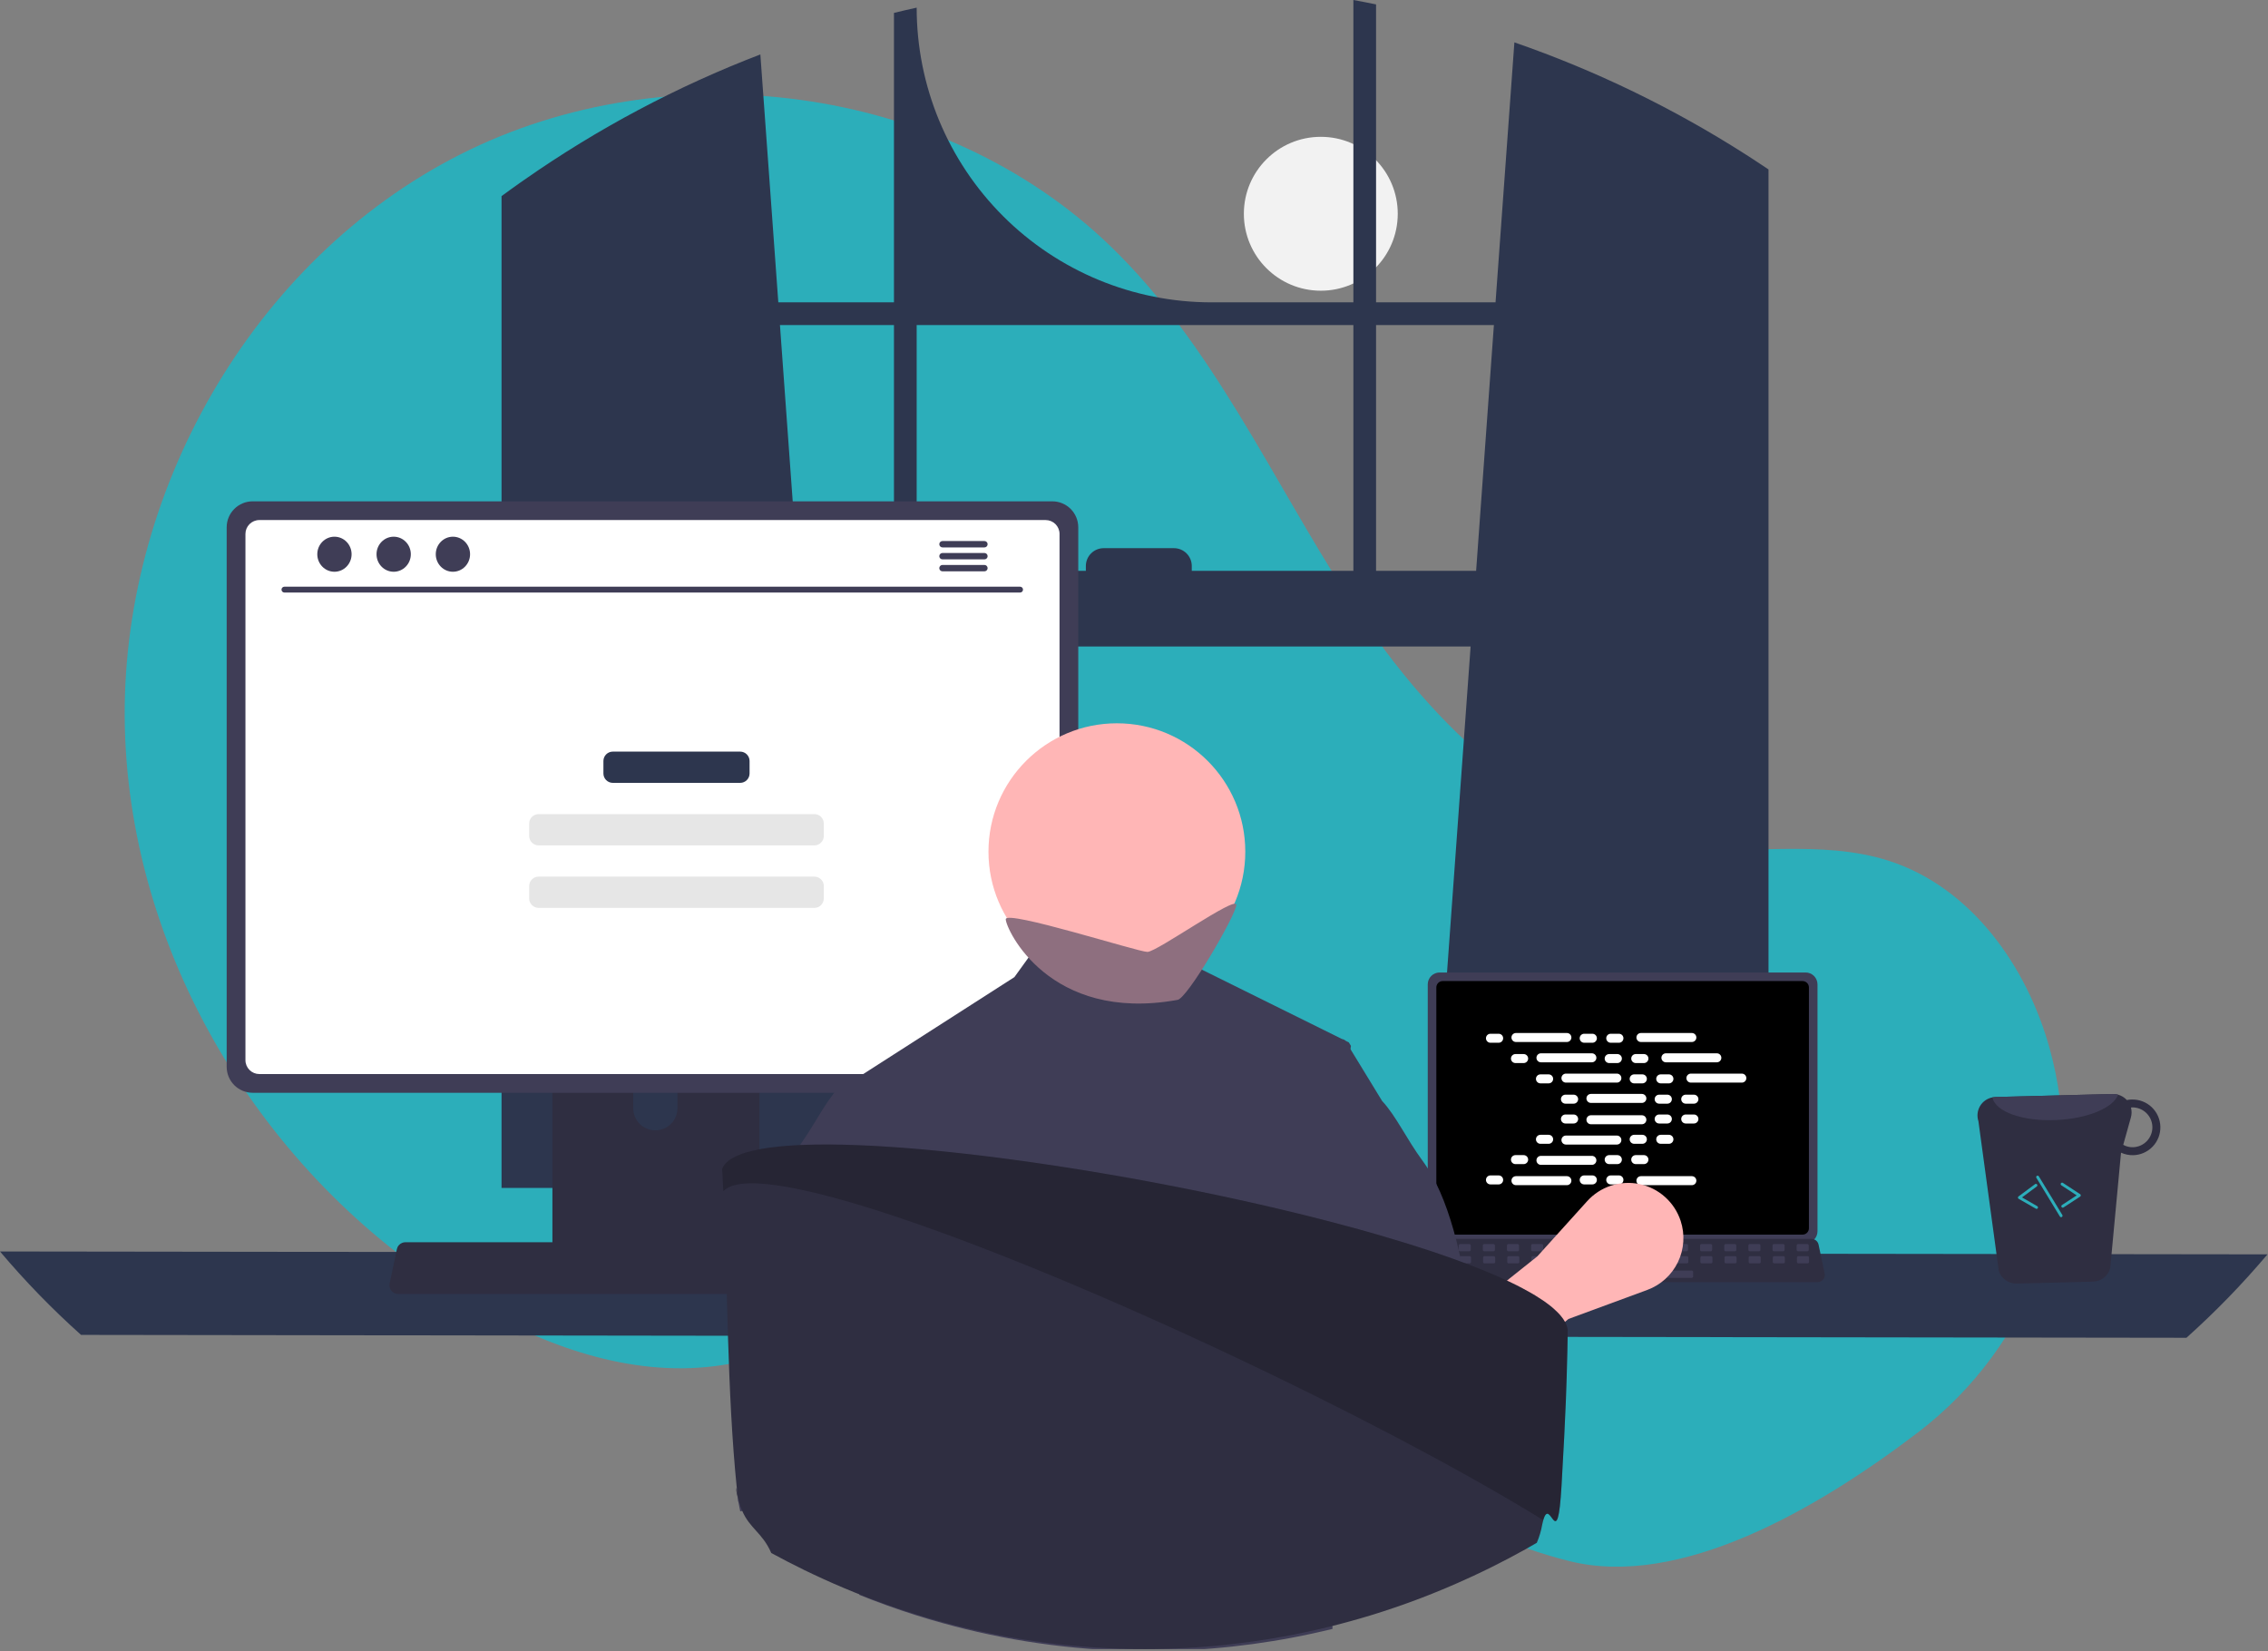 <svg width="787" height="573" viewBox="0 0 787 573" fill="none" xmlns="http://www.w3.org/2000/svg">
<rect x="0" y="0" width="787" height="573" fill="#808080" stroke="none"/>
<g clip-path="url(#clip0_1_125)">
<path d="M458.321 100.882C473.068 100.882 485.022 88.928 485.022 74.182C485.022 59.435 473.068 47.481 458.321 47.481C443.575 47.481 431.621 59.435 431.621 74.182C431.621 88.928 443.575 100.882 458.321 100.882Z" fill="#F2F2F2"/>
<path d="M665.448 497.152C705.135 466.923 724.091 416.126 712.224 367.67C711.929 366.466 711.618 365.264 711.29 364.066C703.423 335.302 683.959 307.965 655.59 298.775C631.771 291.058 605.771 296.992 580.921 293.923C532.139 287.899 494.32 248.429 467.71 207.104C441.099 165.778 420.648 119.52 385.288 85.38C327.003 29.104 231.926 16.988 159.661 53.619C87.397 90.25 41.365 171.52 43.328 252.514C45.291 333.509 93.374 410.946 163.203 452.031C188.855 467.124 218.524 477.817 248.051 474.075C273.671 470.829 296.95 457.063 322.45 452.976C362.541 446.55 402.377 464.676 437.052 485.799C471.728 506.922 505.223 531.959 544.627 541.752C582.888 551.26 630.29 523.93 665.448 497.152Z" fill="#2CAEBA"/>
<path d="M608.426 55.32C607.556 54.74 606.676 54.19 605.806 53.63C580.657 37.546 553.701 24.479 525.496 14.7L518.956 104.92H477.496V1.53C474.886 0.99 472.256 0.48 469.626 -6.10352e-05V104.92H420.356C393.232 104.92 367.219 94.145 348.04 74.966C328.861 55.786 318.086 29.774 318.086 2.65C315.446 3.22 312.826 3.83 310.206 4.48V104.92H270.076L263.846 18.89C234.861 30.006 207.343 44.625 181.906 62.42C181.466 62.72 181.026 63.03 180.596 63.33C178.386 64.88 176.206 66.46 174.036 68.06V412.25H292.306L290.216 383.3L278.716 224.35H510.306L498.806 383.3L496.716 412.25H613.676V58.8C611.936 57.62 610.186 56.46 608.426 55.32ZM310.206 198.1H276.816L270.646 112.8H310.206V198.1ZM469.626 198.1H413.546V196.41C413.546 195.598 413.386 194.793 413.075 194.043C412.763 193.292 412.307 192.61 411.732 192.036C411.157 191.462 410.475 191.007 409.724 190.697C408.973 190.387 408.168 190.229 407.356 190.23H382.976C382.164 190.23 381.361 190.389 380.611 190.7C379.861 191.01 379.179 191.465 378.605 192.039C378.031 192.613 377.576 193.295 377.266 194.045C376.955 194.795 376.796 195.598 376.796 196.41V198.1H318.086V112.8H469.626V198.1ZM477.496 198.1V112.8H518.386L512.216 198.1H477.496Z" fill="#2D364E"/>
<path d="M-6.10352e-05 434.291C8.687 444.584 18.083 454.258 28.12 463.241L758.7 464.241C768.736 455.258 778.133 445.584 786.82 435.291L-6.10352e-05 434.291Z" fill="#2D364E"/>
<path d="M495.43 341.591V427.295C495.431 428.387 495.865 429.435 496.637 430.207C497.41 430.979 498.457 431.414 499.549 431.414H626.553C627.646 431.414 628.693 430.979 629.465 430.207C630.237 429.435 630.672 428.387 630.673 427.295V341.591C630.67 340.5 630.235 339.454 629.463 338.683C628.691 337.912 627.645 337.478 626.553 337.477H499.549C498.458 337.478 497.412 337.912 496.639 338.683C495.867 339.454 495.433 340.5 495.43 341.591Z" fill="#3F3D56"/>
<path d="M498.409 342.658V426.238C498.41 426.822 498.643 427.381 499.055 427.794C499.468 428.206 500.027 428.438 500.611 428.439H625.496C626.08 428.438 626.639 428.206 627.052 427.794C627.464 427.381 627.697 426.822 627.698 426.238V342.658C627.698 342.073 627.466 341.513 627.053 341.099C626.64 340.686 626.08 340.453 625.496 340.452H500.611C500.027 340.453 499.467 340.686 499.054 341.099C498.641 341.513 498.409 342.073 498.409 342.658Z" fill="black"/>
<path d="M492.774 444.01C493.006 444.302 493.302 444.537 493.639 444.698C493.975 444.859 494.344 444.942 494.717 444.94H630.709C631.081 444.939 631.448 444.856 631.784 444.696C632.119 444.536 632.415 444.303 632.649 444.014C632.884 443.725 633.051 443.387 633.138 443.026C633.226 442.664 633.232 442.288 633.155 441.924L631.044 431.897C630.957 431.488 630.768 431.107 630.496 430.79C630.224 430.472 629.877 430.228 629.486 430.079C629.203 429.968 628.902 429.911 628.598 429.912H496.82C496.516 429.911 496.215 429.968 495.932 430.079C495.541 430.228 495.194 430.472 494.922 430.79C494.65 431.107 494.461 431.488 494.374 431.897L492.263 441.924C492.188 442.288 492.195 442.664 492.283 443.025C492.371 443.385 492.539 443.722 492.774 444.01Z" fill="#2F2E41"/>
<path d="M623.932 434.23H627.144C627.414 434.23 627.632 434.012 627.632 433.742V432.205C627.632 431.936 627.414 431.717 627.144 431.717H623.932C623.662 431.717 623.444 431.936 623.444 432.205V433.742C623.444 434.012 623.662 434.23 623.932 434.23Z" fill="#3F3D56"/>
<path d="M615.555 434.23H618.767C619.037 434.23 619.255 434.012 619.255 433.742V432.205C619.255 431.936 619.037 431.717 618.767 431.717H615.555C615.285 431.717 615.067 431.936 615.067 432.205V433.742C615.067 434.012 615.285 434.23 615.555 434.23Z" fill="#3F3D56"/>
<path d="M607.178 434.23H610.39C610.66 434.23 610.878 434.012 610.878 433.742V432.205C610.878 431.936 610.66 431.717 610.39 431.717H607.178C606.908 431.717 606.69 431.936 606.69 432.205V433.742C606.69 434.012 606.908 434.23 607.178 434.23Z" fill="#3F3D56"/>
<path d="M598.801 434.23H602.013C602.283 434.23 602.501 434.012 602.501 433.742V432.205C602.501 431.936 602.283 431.717 602.013 431.717H598.801C598.531 431.717 598.313 431.936 598.313 432.205V433.742C598.313 434.012 598.531 434.23 598.801 434.23Z" fill="#3F3D56"/>
<path d="M590.424 434.23H593.636C593.906 434.23 594.124 434.012 594.124 433.742V432.205C594.124 431.936 593.906 431.717 593.636 431.717H590.424C590.154 431.717 589.936 431.936 589.936 432.205V433.742C589.936 434.012 590.154 434.23 590.424 434.23Z" fill="#3F3D56"/>
<path d="M582.047 434.23H585.259C585.529 434.23 585.747 434.012 585.747 433.742V432.205C585.747 431.936 585.529 431.717 585.259 431.717H582.047C581.777 431.717 581.559 431.936 581.559 432.205V433.742C581.559 434.012 581.777 434.23 582.047 434.23Z" fill="#3F3D56"/>
<path d="M573.67 434.23H576.882C577.152 434.23 577.37 434.012 577.37 433.742V432.205C577.37 431.936 577.152 431.717 576.882 431.717H573.67C573.4 431.717 573.182 431.936 573.182 432.205V433.742C573.182 434.012 573.4 434.23 573.67 434.23Z" fill="#3F3D56"/>
<path d="M565.293 434.23H568.505C568.775 434.23 568.993 434.012 568.993 433.742V432.205C568.993 431.936 568.775 431.717 568.505 431.717H565.293C565.023 431.717 564.805 431.936 564.805 432.205V433.742C564.805 434.012 565.023 434.23 565.293 434.23Z" fill="#3F3D56"/>
<path d="M556.916 434.23H560.128C560.398 434.23 560.616 434.012 560.616 433.742V432.205C560.616 431.936 560.398 431.717 560.128 431.717H556.916C556.647 431.717 556.428 431.936 556.428 432.205V433.742C556.428 434.012 556.647 434.23 556.916 434.23Z" fill="#3F3D56"/>
<path d="M548.539 434.23H551.751C552.021 434.23 552.239 434.012 552.239 433.742V432.205C552.239 431.936 552.021 431.717 551.751 431.717H548.539C548.27 431.717 548.051 431.936 548.051 432.205V433.742C548.051 434.012 548.27 434.23 548.539 434.23Z" fill="#3F3D56"/>
<path d="M540.162 434.23H543.374C543.644 434.23 543.862 434.012 543.862 433.742V432.205C543.862 431.936 543.644 431.717 543.374 431.717H540.162C539.892 431.717 539.674 431.936 539.674 432.205V433.742C539.674 434.012 539.892 434.23 540.162 434.23Z" fill="#3F3D56"/>
<path d="M531.785 434.23H534.997C535.267 434.23 535.485 434.012 535.485 433.742V432.205C535.485 431.936 535.267 431.717 534.997 431.717H531.785C531.516 431.717 531.297 431.936 531.297 432.205V433.742C531.297 434.012 531.516 434.23 531.785 434.23Z" fill="#3F3D56"/>
<path d="M523.408 434.23H526.62C526.89 434.23 527.108 434.012 527.108 433.742V432.205C527.108 431.936 526.89 431.717 526.62 431.717H523.408C523.139 431.717 522.92 431.936 522.92 432.205V433.742C522.92 434.012 523.139 434.23 523.408 434.23Z" fill="#3F3D56"/>
<path d="M515.031 434.23H518.243C518.513 434.23 518.732 434.012 518.732 433.742V432.205C518.732 431.936 518.513 431.717 518.243 431.717H515.031C514.762 431.717 514.543 431.936 514.543 432.205V433.742C514.543 434.012 514.762 434.23 515.031 434.23Z" fill="#3F3D56"/>
<path d="M506.654 434.23H509.866C510.136 434.23 510.355 434.012 510.355 433.742V432.205C510.355 431.936 510.136 431.717 509.866 431.717H506.654C506.385 431.717 506.166 431.936 506.166 432.205V433.742C506.166 434.012 506.385 434.23 506.654 434.23Z" fill="#3F3D56"/>
<path d="M498.277 434.23H501.489C501.759 434.23 501.977 434.012 501.977 433.742V432.205C501.977 431.936 501.759 431.717 501.489 431.717H498.277C498.008 431.717 497.789 431.936 497.789 432.205V433.742C497.789 434.012 498.008 434.23 498.277 434.23Z" fill="#3F3D56"/>
<path d="M624.031 438.419H627.243C627.513 438.419 627.731 438.2 627.731 437.931V436.394C627.731 436.124 627.513 435.906 627.243 435.906H624.031C623.761 435.906 623.543 436.124 623.543 436.394V437.931C623.543 438.2 623.761 438.419 624.031 438.419Z" fill="#3F3D56"/>
<path d="M615.654 438.419H618.866C619.136 438.419 619.354 438.2 619.354 437.931V436.394C619.354 436.124 619.136 435.906 618.866 435.906H615.654C615.384 435.906 615.166 436.124 615.166 436.394V437.931C615.166 438.2 615.384 438.419 615.654 438.419Z" fill="#3F3D56"/>
<path d="M607.277 438.419H610.489C610.759 438.419 610.977 438.2 610.977 437.931V436.394C610.977 436.124 610.759 435.906 610.489 435.906H607.277C607.007 435.906 606.789 436.124 606.789 436.394V437.931C606.789 438.2 607.007 438.419 607.277 438.419Z" fill="#3F3D56"/>
<path d="M598.9 438.419H602.112C602.382 438.419 602.6 438.2 602.6 437.931V436.394C602.6 436.124 602.382 435.906 602.112 435.906H598.9C598.63 435.906 598.412 436.124 598.412 436.394V437.931C598.412 438.2 598.63 438.419 598.9 438.419Z" fill="#3F3D56"/>
<path d="M590.523 438.419H593.735C594.005 438.419 594.223 438.2 594.223 437.931V436.394C594.223 436.124 594.005 435.906 593.735 435.906H590.523C590.253 435.906 590.035 436.124 590.035 436.394V437.931C590.035 438.2 590.253 438.419 590.523 438.419Z" fill="#3F3D56"/>
<path d="M582.146 438.419H585.358C585.628 438.419 585.846 438.2 585.846 437.931V436.394C585.846 436.124 585.628 435.906 585.358 435.906H582.146C581.876 435.906 581.658 436.124 581.658 436.394V437.931C581.658 438.2 581.876 438.419 582.146 438.419Z" fill="#3F3D56"/>
<path d="M573.769 438.419H576.981C577.251 438.419 577.469 438.2 577.469 437.931V436.394C577.469 436.124 577.251 435.906 576.981 435.906H573.769C573.499 435.906 573.281 436.124 573.281 436.394V437.931C573.281 438.2 573.499 438.419 573.769 438.419Z" fill="#3F3D56"/>
<path d="M565.392 438.419H568.604C568.874 438.419 569.092 438.2 569.092 437.931V436.394C569.092 436.124 568.874 435.906 568.604 435.906H565.392C565.122 435.906 564.904 436.124 564.904 436.394V437.931C564.904 438.2 565.122 438.419 565.392 438.419Z" fill="#3F3D56"/>
<path d="M557.015 438.419H560.227C560.497 438.419 560.715 438.2 560.715 437.931V436.394C560.715 436.124 560.497 435.906 560.227 435.906H557.015C556.745 435.906 556.527 436.124 556.527 436.394V437.931C556.527 438.2 556.745 438.419 557.015 438.419Z" fill="#3F3D56"/>
<path d="M548.638 438.419H551.85C552.12 438.419 552.338 438.2 552.338 437.931V436.394C552.338 436.124 552.12 435.906 551.85 435.906H548.638C548.369 435.906 548.15 436.124 548.15 436.394V437.931C548.15 438.2 548.369 438.419 548.638 438.419Z" fill="#3F3D56"/>
<path d="M540.261 438.419H543.473C543.743 438.419 543.961 438.2 543.961 437.931V436.394C543.961 436.124 543.743 435.906 543.473 435.906H540.261C539.991 435.906 539.773 436.124 539.773 436.394V437.931C539.773 438.2 539.991 438.419 540.261 438.419Z" fill="#3F3D56"/>
<path d="M531.884 438.419H535.096C535.366 438.419 535.584 438.2 535.584 437.931V436.394C535.584 436.124 535.366 435.906 535.096 435.906H531.884C531.615 435.906 531.396 436.124 531.396 436.394V437.931C531.396 438.2 531.615 438.419 531.884 438.419Z" fill="#3F3D56"/>
<path d="M523.507 438.419H526.719C526.989 438.419 527.207 438.2 527.207 437.931V436.394C527.207 436.124 526.989 435.906 526.719 435.906H523.507C523.238 435.906 523.019 436.124 523.019 436.394V437.931C523.019 438.2 523.238 438.419 523.507 438.419Z" fill="#3F3D56"/>
<path d="M515.13 438.419H518.342C518.612 438.419 518.831 438.2 518.831 437.931V436.394C518.831 436.124 518.612 435.906 518.342 435.906H515.13C514.861 435.906 514.642 436.124 514.642 436.394V437.931C514.642 438.2 514.861 438.419 515.13 438.419Z" fill="#3F3D56"/>
<path d="M506.753 438.419H509.965C510.235 438.419 510.453 438.2 510.453 437.931V436.394C510.453 436.124 510.235 435.906 509.965 435.906H506.753C506.484 435.906 506.265 436.124 506.265 436.394V437.931C506.265 438.2 506.484 438.419 506.753 438.419Z" fill="#3F3D56"/>
<path d="M498.376 438.419H501.588C501.858 438.419 502.077 438.2 502.077 437.931V436.394C502.077 436.124 501.858 435.906 501.588 435.906H498.376C498.107 435.906 497.888 436.124 497.888 436.394V437.931C497.888 438.2 498.107 438.419 498.376 438.419Z" fill="#3F3D56"/>
<path d="M554.502 443.445H587.034C587.303 443.445 587.522 443.226 587.522 442.957V441.42C587.522 441.151 587.303 440.932 587.034 440.932H554.502C554.232 440.932 554.014 441.151 554.014 441.42V442.957C554.014 443.226 554.232 443.445 554.502 443.445Z" fill="#3F3D56"/>
<path d="M520.036 358.737H517.192C516.33 358.737 515.631 359.436 515.631 360.298C515.631 361.16 516.33 361.859 517.192 361.859H520.036C520.898 361.859 521.597 361.16 521.597 360.298C521.597 359.436 520.898 358.737 520.036 358.737Z" fill="white"/>
<path d="M552.559 358.737H549.715C548.853 358.737 548.154 359.436 548.154 360.298C548.154 361.16 548.853 361.859 549.715 361.859H552.559C553.421 361.859 554.12 361.16 554.12 360.298C554.12 359.436 553.421 358.737 552.559 358.737Z" fill="white"/>
<path d="M561.774 358.737H558.93C558.068 358.737 557.369 359.436 557.369 360.298C557.369 361.16 558.068 361.859 558.93 361.859H561.774C562.636 361.859 563.335 361.16 563.335 360.298C563.335 359.436 562.636 358.737 561.774 358.737Z" fill="white"/>
<path d="M543.712 358.477H526.039C525.176 358.477 524.477 359.176 524.477 360.038C524.477 360.9 525.176 361.599 526.039 361.599H543.712C544.575 361.599 545.274 360.9 545.274 360.038C545.274 359.176 544.575 358.477 543.712 358.477Z" fill="white"/>
<path d="M587.076 358.477H569.403C568.54 358.477 567.841 359.176 567.841 360.038C567.841 360.9 568.54 361.599 569.403 361.599H587.076C587.939 361.599 588.638 360.9 588.638 360.038C588.638 359.176 587.939 358.477 587.076 358.477Z" fill="white"/>
<path d="M528.709 365.784H525.865C525.003 365.784 524.304 366.483 524.304 367.345C524.304 368.207 525.003 368.906 525.865 368.906H528.709C529.571 368.906 530.27 368.207 530.27 367.345C530.27 366.483 529.571 365.784 528.709 365.784Z" fill="white"/>
<path d="M561.232 365.784H558.388C557.526 365.784 556.827 366.483 556.827 367.345C556.827 368.207 557.526 368.906 558.388 368.906H561.232C562.094 368.906 562.793 368.207 562.793 367.345C562.793 366.483 562.094 365.784 561.232 365.784Z" fill="white"/>
<path d="M570.446 365.784H567.603C566.741 365.784 566.042 366.483 566.042 367.345C566.042 368.207 566.741 368.906 567.603 368.906H570.446C571.309 368.906 572.008 368.207 572.008 367.345C572.008 366.483 571.309 365.784 570.446 365.784Z" fill="white"/>
<path d="M552.385 365.523H534.711C533.849 365.523 533.15 366.222 533.15 367.085C533.15 367.947 533.849 368.646 534.711 368.646H552.385C553.247 368.646 553.946 367.947 553.946 367.085C553.946 366.222 553.247 365.523 552.385 365.523Z" fill="white"/>
<path d="M595.749 365.523H578.075C577.213 365.523 576.514 366.222 576.514 367.085C576.514 367.947 577.213 368.646 578.075 368.646H595.749C596.611 368.646 597.31 367.947 597.31 367.085C597.31 366.222 596.611 365.523 595.749 365.523Z" fill="white"/>
<path d="M537.381 372.83H534.538C533.676 372.83 532.977 373.529 532.977 374.391C532.977 375.254 533.676 375.952 534.538 375.952H537.381C538.244 375.952 538.943 375.254 538.943 374.391C538.943 373.529 538.244 372.83 537.381 372.83Z" fill="white"/>
<path d="M569.904 372.83H567.061C566.199 372.83 565.5 373.529 565.5 374.391C565.5 375.254 566.199 375.952 567.061 375.952H569.904C570.767 375.952 571.466 375.254 571.466 374.391C571.466 373.529 570.767 372.83 569.904 372.83Z" fill="white"/>
<path d="M579.119 372.83H576.276C575.413 372.83 574.715 373.529 574.715 374.391C574.715 375.254 575.413 375.952 576.276 375.952H579.119C579.981 375.952 580.68 375.254 580.68 374.391C580.68 373.529 579.981 372.83 579.119 372.83Z" fill="white"/>
<path d="M561.058 372.57H543.384C542.522 372.57 541.823 373.269 541.823 374.131C541.823 374.993 542.522 375.692 543.384 375.692H561.058C561.92 375.692 562.619 374.993 562.619 374.131C562.619 373.269 561.92 372.57 561.058 372.57Z" fill="white"/>
<path d="M604.422 372.57H586.748C585.886 372.57 585.187 373.269 585.187 374.131C585.187 374.993 585.886 375.692 586.748 375.692H604.422C605.284 375.692 605.983 374.993 605.983 374.131C605.983 373.269 605.284 372.57 604.422 372.57Z" fill="white"/>
<path d="M546.054 379.877H543.211C542.348 379.877 541.649 380.576 541.649 381.438C541.649 382.3 542.348 382.999 543.211 382.999H546.054C546.916 382.999 547.615 382.3 547.615 381.438C547.615 380.576 546.916 379.877 546.054 379.877Z" fill="white"/>
<path d="M578.577 379.877H575.734C574.871 379.877 574.172 380.576 574.172 381.438C574.172 382.3 574.871 382.999 575.734 382.999H578.577C579.439 382.999 580.138 382.3 580.138 381.438C580.138 380.576 579.439 379.877 578.577 379.877Z" fill="white"/>
<path d="M587.792 379.877H584.948C584.086 379.877 583.387 380.576 583.387 381.438C583.387 382.3 584.086 382.999 584.948 382.999H587.792C588.654 382.999 589.353 382.3 589.353 381.438C589.353 380.576 588.654 379.877 587.792 379.877Z" fill="white"/>
<path d="M569.731 379.617H552.057C551.195 379.617 550.496 380.316 550.496 381.178C550.496 382.04 551.195 382.739 552.057 382.739H569.731C570.593 382.739 571.292 382.04 571.292 381.178C571.292 380.316 570.593 379.617 569.731 379.617Z" fill="white"/>
<path d="M552.559 407.897H549.715C548.853 407.897 548.154 408.596 548.154 409.459C548.154 410.321 548.853 411.02 549.715 411.02H552.559C553.421 411.02 554.12 410.321 554.12 409.459C554.12 408.596 553.421 407.897 552.559 407.897Z" fill="white"/>
<path d="M561.774 407.897H558.93C558.068 407.897 557.369 408.596 557.369 409.459C557.369 410.321 558.068 411.02 558.93 411.02H561.774C562.636 411.02 563.335 410.321 563.335 409.459C563.335 408.596 562.636 407.897 561.774 407.897Z" fill="white"/>
<path d="M587.076 408.158H569.403C568.54 408.158 567.841 408.857 567.841 409.719C567.841 410.581 568.54 411.28 569.403 411.28H587.076C587.939 411.28 588.638 410.581 588.638 409.719C588.638 408.857 587.939 408.158 587.076 408.158Z" fill="white"/>
<path d="M520.036 407.897H517.192C516.33 407.897 515.631 408.596 515.631 409.459C515.631 410.321 516.33 411.02 517.192 411.02H520.036C520.898 411.02 521.597 410.321 521.597 409.459C521.597 408.596 520.898 407.897 520.036 407.897Z" fill="white"/>
<path d="M543.712 408.158H526.039C525.176 408.158 524.477 408.857 524.477 409.719C524.477 410.581 525.176 411.28 526.039 411.28H543.712C544.575 411.28 545.274 410.581 545.274 409.719C545.274 408.857 544.575 408.158 543.712 408.158Z" fill="white"/>
<path d="M528.709 400.851H525.865C525.003 400.851 524.304 401.55 524.304 402.412C524.304 403.274 525.003 403.973 525.865 403.973H528.709C529.571 403.973 530.27 403.274 530.27 402.412C530.27 401.55 529.571 400.851 528.709 400.851Z" fill="white"/>
<path d="M561.232 400.851H558.388C557.526 400.851 556.827 401.55 556.827 402.412C556.827 403.274 557.526 403.973 558.388 403.973H561.232C562.094 403.973 562.793 403.274 562.793 402.412C562.793 401.55 562.094 400.851 561.232 400.851Z" fill="white"/>
<path d="M570.446 400.851H567.603C566.741 400.851 566.042 401.55 566.042 402.412C566.042 403.274 566.741 403.973 567.603 403.973H570.446C571.309 403.973 572.008 403.274 572.008 402.412C572.008 401.55 571.309 400.851 570.446 400.851Z" fill="white"/>
<path d="M552.385 401.111H534.711C533.849 401.111 533.15 401.81 533.15 402.672C533.15 403.534 533.849 404.233 534.711 404.233H552.385C553.247 404.233 553.946 403.534 553.946 402.672C553.946 401.81 553.247 401.111 552.385 401.111Z" fill="white"/>
<path d="M537.381 393.804H534.538C533.676 393.804 532.977 394.503 532.977 395.365C532.977 396.227 533.676 396.926 534.538 396.926H537.381C538.244 396.926 538.943 396.227 538.943 395.365C538.943 394.503 538.244 393.804 537.381 393.804Z" fill="white"/>
<path d="M569.904 393.804H567.061C566.199 393.804 565.5 394.503 565.5 395.365C565.5 396.227 566.199 396.926 567.061 396.926H569.904C570.767 396.926 571.466 396.227 571.466 395.365C571.466 394.503 570.767 393.804 569.904 393.804Z" fill="white"/>
<path d="M579.119 393.804H576.276C575.413 393.804 574.715 394.503 574.715 395.365C574.715 396.227 575.413 396.926 576.276 396.926H579.119C579.981 396.926 580.68 396.227 580.68 395.365C580.68 394.503 579.981 393.804 579.119 393.804Z" fill="white"/>
<path d="M561.058 394.064H543.384C542.522 394.064 541.823 394.763 541.823 395.626C541.823 396.488 542.522 397.187 543.384 397.187H561.058C561.92 397.187 562.619 396.488 562.619 395.626C562.619 394.763 561.92 394.064 561.058 394.064Z" fill="white"/>
<path d="M546.054 386.758H543.211C542.348 386.758 541.649 387.457 541.649 388.319C541.649 389.181 542.348 389.88 543.211 389.88H546.054C546.916 389.88 547.615 389.181 547.615 388.319C547.615 387.457 546.916 386.758 546.054 386.758Z" fill="white"/>
<path d="M578.577 386.758H575.734C574.871 386.758 574.172 387.457 574.172 388.319C574.172 389.181 574.871 389.88 575.734 389.88H578.577C579.439 389.88 580.138 389.181 580.138 388.319C580.138 387.457 579.439 386.758 578.577 386.758Z" fill="white"/>
<path d="M587.792 386.758H584.948C584.086 386.758 583.387 387.457 583.387 388.319C583.387 389.181 584.086 389.88 584.948 389.88H587.792C588.654 389.88 589.353 389.181 589.353 388.319C589.353 387.457 588.654 386.758 587.792 386.758Z" fill="white"/>
<path d="M569.731 387.018H552.057C551.195 387.018 550.496 387.717 550.496 388.579C550.496 389.441 551.195 390.14 552.057 390.14H569.731C570.593 390.14 571.292 389.441 571.292 388.579C571.292 387.717 570.593 387.018 569.731 387.018Z" fill="white"/>
<path d="M504.917 490.482L491.568 469.38L533.47 435.977L550.765 416.816C553.012 414.327 555.873 412.471 559.062 411.433C562.251 410.396 565.657 410.214 568.938 410.905C572.22 411.596 575.262 413.136 577.762 415.372C580.262 417.607 582.131 420.46 583.183 423.644C584.742 428.363 584.407 433.502 582.248 437.979C580.089 442.455 576.276 445.917 571.613 447.635L544.264 457.71L504.917 490.482Z" fill="#FFB6B6"/>
<path d="M191.69 337.481V440.041H263.54V337.481C263.541 336.743 263.306 336.025 262.868 335.431C262.431 334.837 261.815 334.399 261.11 334.181C260.778 334.071 260.43 334.017 260.08 334.021H195.16C194.705 334.02 194.254 334.109 193.833 334.282C193.413 334.456 193.03 334.71 192.708 335.032C192.386 335.353 192.13 335.735 191.955 336.155C191.781 336.575 191.69 337.026 191.69 337.481ZM219.73 372.721C219.749 370.699 220.565 368.766 222.001 367.343C223.438 365.92 225.378 365.122 227.4 365.122C229.422 365.122 231.362 365.92 232.798 367.343C234.235 368.766 235.051 370.699 235.07 372.721V384.621C235.06 386.648 234.247 388.589 232.81 390.019C231.372 391.449 229.427 392.252 227.4 392.252C225.373 392.252 223.428 391.449 221.99 390.019C220.553 388.589 219.74 386.648 219.73 384.621V372.721Z" fill="#2F2E41"/>
<path d="M191.47 436.761V446.651C191.472 447.163 191.675 447.654 192.036 448.017C192.398 448.381 192.888 448.587 193.4 448.591H261.83C262.343 448.588 262.834 448.383 263.195 448.019C263.557 447.656 263.76 447.164 263.76 446.651V436.761H191.47Z" fill="#3F3D56"/>
<path d="M78.66 182.961V370.221C78.662 372.607 79.611 374.895 81.298 376.583C82.986 378.27 85.274 379.219 87.66 379.221H365.16C367.546 379.219 369.834 378.27 371.522 376.583C373.209 374.895 374.158 372.607 374.16 370.221V182.961C374.154 180.577 373.204 178.292 371.517 176.607C369.83 174.922 367.544 173.974 365.16 173.971H87.66C85.276 173.974 82.99 174.922 81.303 176.607C79.616 178.292 78.666 180.577 78.66 182.961Z" fill="#3F3D56"/>
<path d="M85.17 185.291V367.911C85.172 369.186 85.68 370.408 86.581 371.31C87.483 372.211 88.705 372.719 89.98 372.721H362.85C364.125 372.719 365.347 372.211 366.249 371.31C367.15 370.408 367.658 369.186 367.66 367.911V185.291C367.66 184.014 367.153 182.79 366.252 181.886C365.35 180.983 364.127 180.474 362.85 180.471H89.98C88.703 180.474 87.48 180.983 86.578 181.886C85.677 182.79 85.17 184.014 85.17 185.291Z" fill="white"/>
<path d="M135.81 447.921C136.088 448.269 136.441 448.55 136.843 448.742C137.244 448.934 137.685 449.033 138.13 449.031H300.47C300.914 449.03 301.352 448.931 301.753 448.74C302.154 448.548 302.507 448.27 302.786 447.925C303.066 447.581 303.265 447.178 303.37 446.746C303.474 446.315 303.481 445.865 303.39 445.431L300.87 433.461C300.766 432.973 300.541 432.518 300.216 432.139C299.891 431.76 299.476 431.469 299.01 431.291C298.672 431.158 298.313 431.09 297.95 431.091H140.64C140.277 431.09 139.918 431.158 139.58 431.291C139.114 431.469 138.699 431.76 138.374 432.139C138.049 432.518 137.824 432.973 137.72 433.461L135.2 445.431C135.11 445.865 135.119 446.314 135.224 446.745C135.33 447.175 135.53 447.577 135.81 447.921Z" fill="#2F2E41"/>
<path d="M353.995 205.628H98.671C98.406 205.622 98.153 205.512 97.968 205.322C97.782 205.133 97.678 204.878 97.678 204.612C97.678 204.347 97.782 204.092 97.968 203.902C98.153 203.712 98.406 203.603 98.671 203.597H353.995C354.26 203.603 354.512 203.712 354.698 203.902C354.884 204.092 354.988 204.347 354.988 204.612C354.988 204.878 354.884 205.133 354.698 205.322C354.512 205.512 354.26 205.622 353.995 205.628Z" fill="#3F3D56"/>
<path d="M116.051 198.413C119.338 198.413 122.002 195.689 122.002 192.33C122.002 188.97 119.338 186.247 116.051 186.247C112.765 186.247 110.101 188.97 110.101 192.33C110.101 195.689 112.765 198.413 116.051 198.413Z" fill="#3F3D56"/>
<path d="M136.607 198.413C139.894 198.413 142.558 195.689 142.558 192.33C142.558 188.97 139.894 186.247 136.607 186.247C133.321 186.247 130.657 188.97 130.657 192.33C130.657 195.689 133.321 198.413 136.607 198.413Z" fill="#3F3D56"/>
<path d="M157.163 198.413C160.45 198.413 163.114 195.689 163.114 192.33C163.114 188.97 160.45 186.247 157.163 186.247C153.877 186.247 151.213 188.97 151.213 192.33C151.213 195.689 153.877 198.413 157.163 198.413Z" fill="#3F3D56"/>
<path d="M341.616 187.751H327.016C326.728 187.758 326.453 187.877 326.251 188.083C326.05 188.29 325.937 188.567 325.937 188.856C325.937 189.145 326.05 189.422 326.251 189.628C326.453 189.835 326.728 189.954 327.016 189.961H341.616C341.907 189.957 342.184 189.839 342.388 189.632C342.592 189.425 342.706 189.146 342.706 188.856C342.706 188.565 342.592 188.287 342.388 188.08C342.184 187.873 341.907 187.755 341.616 187.751Z" fill="#3F3D56"/>
<path d="M341.616 191.901H327.016C326.728 191.907 326.453 192.027 326.251 192.233C326.049 192.44 325.935 192.717 325.935 193.006C325.935 193.295 326.049 193.572 326.251 193.779C326.453 193.985 326.728 194.104 327.016 194.111H341.616C341.907 194.107 342.185 193.989 342.389 193.783C342.594 193.576 342.708 193.297 342.708 193.006C342.708 192.715 342.594 192.436 342.389 192.229C342.185 192.022 341.907 191.904 341.616 191.901Z" fill="#3F3D56"/>
<path d="M341.616 196.051H327.016C326.728 196.058 326.453 196.177 326.251 196.383C326.05 196.59 325.937 196.867 325.937 197.156C325.937 197.444 326.05 197.722 326.251 197.928C326.453 198.135 326.728 198.254 327.016 198.261H341.616C341.907 198.257 342.184 198.138 342.388 197.932C342.592 197.725 342.706 197.446 342.706 197.156C342.706 196.865 342.592 196.587 342.388 196.38C342.184 196.173 341.907 196.055 341.616 196.051Z" fill="#3F3D56"/>
<path d="M693.596 441.101C694.036 442.384 694.872 443.494 695.983 444.272C697.094 445.05 698.423 445.457 699.779 445.432L726.271 444.75C727.637 444.724 728.957 444.256 730.035 443.416C731.114 442.577 731.891 441.411 732.252 440.093L736 400.006C737.33 400.609 738.778 400.906 740.238 400.877C741.507 400.845 742.756 400.564 743.916 400.049C745.076 399.534 746.122 398.796 746.997 397.877C747.871 396.957 748.556 395.875 749.012 394.691C749.468 393.507 749.686 392.245 749.654 390.976C749.622 389.708 749.341 388.458 748.826 387.299C748.311 386.139 747.573 385.092 746.654 384.218C745.735 383.344 744.652 382.659 743.468 382.203C742.284 381.747 741.022 381.529 739.753 381.56C739.17 381.559 738.588 381.619 738.017 381.741C737.397 381.07 736.642 380.536 735.803 380.173C734.963 379.811 734.057 379.629 733.143 379.638L692.393 380.69C692.055 380.703 691.718 380.745 691.388 380.815C690.494 380.982 689.646 381.338 688.902 381.859C688.157 382.381 687.533 383.056 687.071 383.839C686.61 384.622 686.321 385.495 686.225 386.399C686.129 387.303 686.228 388.217 686.514 389.08L693.596 441.101ZM736.769 397.284L739.437 387.732C739.74 386.628 739.747 385.464 739.457 384.357C739.587 384.357 739.701 384.295 739.83 384.295C741.659 384.257 743.429 384.946 744.751 386.211C746.073 387.476 746.839 389.213 746.882 391.042C746.925 392.871 746.24 394.643 744.979 395.968C743.718 397.293 741.983 398.064 740.154 398.112C738.971 398.149 737.801 397.863 736.769 397.284Z" fill="#2F2E41"/>
<path d="M691.388 380.815C692.256 385.779 702.017 389.269 713.753 388.662C724.546 388.165 733.371 384.375 734.988 379.884C734.389 379.707 733.767 379.624 733.143 379.638L692.393 380.69C692.055 380.703 691.718 380.744 691.388 380.815Z" fill="#3F3D56"/>
<path d="M715.904 419.073C715.958 419.059 716.009 419.037 716.055 419.007L721.808 415.241C721.878 415.196 721.935 415.134 721.975 415.061C722.014 414.988 722.035 414.906 722.035 414.823C722.035 414.74 722.014 414.658 721.975 414.585C721.935 414.512 721.878 414.45 721.809 414.405L715.829 410.488C715.774 410.452 715.713 410.427 715.648 410.414C715.583 410.402 715.517 410.402 715.452 410.415C715.388 410.429 715.327 410.454 715.272 410.491C715.218 410.528 715.171 410.576 715.135 410.631C715.099 410.686 715.074 410.747 715.062 410.812C715.05 410.877 715.051 410.943 715.064 411.008C715.078 411.072 715.104 411.133 715.141 411.187C715.178 411.242 715.226 411.288 715.281 411.324L720.622 414.822L715.508 418.17C715.409 418.235 715.336 418.333 715.302 418.446C715.269 418.559 715.276 418.681 715.324 418.789C715.371 418.898 715.456 418.986 715.562 419.038C715.668 419.089 715.79 419.102 715.904 419.073Z" fill="#2CAEBA"/>
<path d="M706.818 419.492C706.914 419.468 707.001 419.415 707.068 419.341C707.134 419.266 707.177 419.174 707.19 419.075C707.204 418.977 707.188 418.876 707.144 418.787C707.1 418.698 707.03 418.623 706.944 418.574L701.641 415.533L706.766 411.726C706.819 411.687 706.863 411.638 706.897 411.582C706.931 411.525 706.953 411.463 706.963 411.398C706.972 411.333 706.969 411.267 706.953 411.203C706.937 411.14 706.908 411.08 706.869 411.027C706.83 410.974 706.781 410.93 706.725 410.896C706.668 410.863 706.606 410.84 706.541 410.831C706.476 410.821 706.41 410.825 706.346 410.841C706.283 410.857 706.223 410.885 706.17 410.924L700.432 415.187C700.365 415.236 700.312 415.301 700.276 415.377C700.241 415.452 700.225 415.535 700.23 415.617C700.235 415.7 700.261 415.781 700.304 415.851C700.348 415.922 700.409 415.98 700.481 416.021L706.446 419.441C706.559 419.506 706.692 419.524 706.818 419.492Z" fill="#2CAEBA"/>
<path d="M715.332 422.373C715.381 422.361 715.427 422.341 715.469 422.315C715.525 422.281 715.574 422.236 715.613 422.183C715.652 422.13 715.68 422.07 715.695 422.006C715.711 421.942 715.714 421.876 715.704 421.811C715.694 421.746 715.671 421.684 715.637 421.628L707.481 408.22C707.412 408.107 707.301 408.026 707.172 407.994C707.043 407.963 706.907 407.985 706.794 408.054C706.681 408.123 706.6 408.234 706.568 408.362C706.537 408.491 706.558 408.627 706.627 408.74L714.782 422.149C714.838 422.24 714.921 422.311 715.02 422.351C715.119 422.392 715.229 422.399 715.332 422.373Z" fill="#2CAEBA"/>
<path d="M256.84 260.827H212.649C210.846 260.827 209.385 262.289 209.385 264.091V268.409C209.385 270.211 210.846 271.673 212.649 271.673H256.84C258.642 271.673 260.104 270.211 260.104 268.409V264.091C260.104 262.289 258.642 260.827 256.84 260.827Z" fill="#2D364E"/>
<path d="M282.598 282.519H186.89C185.087 282.519 183.626 283.98 183.626 285.783V290.1C183.626 291.903 185.087 293.364 186.89 293.364H282.598C284.401 293.364 285.862 291.903 285.862 290.1V285.783C285.862 283.98 284.401 282.519 282.598 282.519Z" fill="#E6E6E6"/>
<path d="M282.598 304.21H186.89C185.087 304.21 183.626 305.671 183.626 307.474V311.792C183.626 313.594 185.087 315.056 186.89 315.056H282.598C284.401 315.056 285.862 313.594 285.862 311.792V307.474C285.862 305.671 284.401 304.21 282.598 304.21Z" fill="#E6E6E6"/>
<path d="M292 377.555L292.217 378.24L292.228 378.263L298.753 398.101L306.26 420.962L320.382 463.923L320.519 470.596V470.619L321.569 524.304L318.66 531.582L321.934 543.514C321.934 543.514 320.428 525.477 312.351 535.835C307.777 541.722 302.427 547.745 298.035 553.392C304.434 555.981 310.937 558.324 317.542 560.419C318.968 560.875 320.405 561.309 321.842 561.742C322.15 561.834 322.458 561.925 322.767 562.016C344.661 568.491 367.296 572.129 390.117 572.842C391.304 572.876 392.467 572.899 393.597 572.922C393.996 572.933 394.384 572.945 394.772 572.945C396.049 572.956 397.316 572.967 398.593 572.967C401.171 572.967 403.738 572.929 406.293 572.853C425.207 572.32 444.01 569.777 462.385 565.267C462.259 557.681 461.917 548.817 461.427 539.349C461.198 534.706 456.076 529.675 455.768 524.816C455.552 521.165 460.149 517.731 459.909 514.024C458.358 491.197 456.419 499.96 454.981 483.795C454.833 482.209 454.696 480.692 454.571 479.243C453.647 468.862 453.008 462.371 453.008 462.371L459.145 423.688L468.785 362.954L468.043 361.733L467.21 361.322L416.366 336.157L413.606 329.084C412.801 327.047 411.406 325.296 409.599 324.058C407.791 322.82 405.655 322.151 403.464 322.137L369.971 322C368.233 321.992 366.518 322.399 364.969 323.187C363.419 323.974 362.08 325.12 361.062 326.529L351.993 339.089L292 377.555Z" fill="#3F3D56"/>
<path d="M326.817 453.654L319.23 469.887L314.051 480.975L305.142 527.621L300.682 532.355L296.86 515.596L256.862 524.477C255.55 517.187 256.511 524.723 255.701 516.727C255.929 516.499 256.169 516.27 256.408 516.042C257.047 515.449 257.583 514.89 257.572 514.354C257.116 486.77 258.485 439.828 269.915 411.388C271.705 406.745 274.066 402.342 276.942 398.281C277.17 397.973 277.387 397.665 277.604 397.357C282.874 389.976 286.205 382.709 290.928 377.542V377.53C290.957 377.507 290.984 377.48 291.008 377.451C291.025 377.442 291.04 377.43 291.053 377.416L323.497 360.214L324.889 399.319L325.881 427.427L326.817 453.654Z" fill="#3F3D56"/>
<path d="M443.801 458.264L453.277 478.539L456.585 485.6L465.492 532.242L469.937 536.965L473.768 520.209L475.568 519.84L508.026 513.118L517.487 543.164C519.619 539.611 520.459 535.431 519.865 531.33C519.271 527.23 517.278 523.46 514.225 520.658C513.579 520.074 513.041 519.505 513.056 518.966C513.595 486.523 511.61 427.283 493.689 402.9C487.997 395.163 484.582 387.456 479.613 382.072C479.598 382.056 479.598 382.041 479.583 382.041L467.491 362.243L466.753 361.027L465.922 360.612L443.801 458.264Z" fill="#3F3D56"/>
<path d="M387.558 340.117C412.167 340.117 432.117 320.167 432.117 295.558C432.117 270.949 412.167 251 387.558 251C362.949 251 343 270.949 343 295.558C343 320.167 362.949 340.117 387.558 340.117Z" fill="#FFB6B6"/>
<path d="M543.992 461.437C543.982 463.187 543.962 465.637 543.882 468.667C543.872 469.087 543.862 469.517 543.852 469.957C543.722 475.527 543.592 480.197 543.382 485.387C543.372 485.747 543.362 486.097 543.342 486.457C543.062 493.697 542.622 502.127 541.862 515.477C540.452 540.137 537.992 518.867 535.522 527.517C535.402 527.947 535.272 528.457 535.152 529.057C534.778 531.234 534.147 533.359 533.272 535.387C531.962 536.167 530.612 536.917 529.282 537.667C525.492 539.777 521.642 541.807 517.762 543.737C515.582 544.817 513.392 545.877 511.192 546.897C510.842 547.057 510.502 547.217 510.162 547.367C498.896 552.578 487.286 557.008 475.412 560.627C473.092 561.327 470.782 562.007 468.442 562.637C466.002 563.317 463.562 563.957 461.092 564.557C442.718 569.068 423.915 571.612 405.002 572.147C402.452 572.227 399.882 572.257 397.302 572.257C396.022 572.257 394.762 572.247 393.482 572.237C393.092 572.237 392.702 572.227 392.312 572.217C391.182 572.187 390.012 572.167 388.832 572.137C366.011 571.425 343.376 567.785 321.482 561.307L320.552 561.037C319.112 560.597 317.682 560.167 316.252 559.707C309.652 557.617 303.149 555.277 296.742 552.687C291.852 550.717 287.019 548.603 282.242 546.347C282.199 546.335 282.158 546.315 282.122 546.287C281.122 545.827 280.112 545.347 279.112 544.857C278.982 544.787 278.842 544.717 278.702 544.647C274.972 542.827 271.282 540.92 267.632 538.927C264.562 531.877 260.242 530.527 257.562 524.327C256.782 522.485 256.219 520.559 255.882 518.587C255.882 518.567 255.872 518.547 255.872 518.517C256.152 522.237 254.682 511.917 255.862 518.477C255.852 518.357 255.842 518.227 255.832 518.077C255.802 517.717 255.762 517.277 255.702 516.727C252.272 483.237 252.492 444.937 251.002 413.377C250.902 411.337 250.799 409.383 250.692 407.517C250.662 406.897 250.622 406.287 250.582 405.687C250.652 405.507 250.732 405.317 250.822 405.137C250.841 405.085 250.865 405.035 250.892 404.987C250.922 404.925 250.955 404.865 250.992 404.807C251.012 404.777 251.042 404.737 251.062 404.707C251.077 404.672 251.094 404.639 251.112 404.607C251.202 404.467 251.302 404.317 251.412 404.177C251.462 404.117 251.502 404.067 251.552 404.017C251.587 403.966 251.627 403.919 251.672 403.877C251.703 403.829 251.74 403.785 251.782 403.747C251.822 403.707 251.862 403.657 251.912 403.607C251.934 403.575 251.961 403.548 251.992 403.527C252.071 403.436 252.158 403.352 252.252 403.277C252.609 402.949 252.99 402.648 253.392 402.377C253.532 402.287 253.682 402.197 253.822 402.097C254.83 401.494 255.891 400.985 256.992 400.577C257.372 400.437 257.752 400.307 258.162 400.167C258.312 400.127 258.452 400.077 258.602 400.027C258.822 399.957 259.042 399.887 259.272 399.837C260.412 399.497 261.642 399.207 262.972 398.937C263.132 398.907 263.302 398.877 263.472 398.837C263.712 398.787 263.962 398.747 264.212 398.707C264.552 398.647 264.902 398.587 265.252 398.527C268.222 398.057 271.592 397.707 275.312 397.477C275.662 397.457 276.012 397.437 276.362 397.417C276.772 397.397 277.182 397.377 277.602 397.357C277.952 397.337 278.312 397.327 278.672 397.317C279.022 397.297 279.382 397.287 279.752 397.277C280.762 397.247 281.802 397.217 282.862 397.197C285.882 397.137 289.062 397.157 292.402 397.227C293.952 397.267 295.532 397.307 297.152 397.377C297.262 397.377 297.362 397.387 297.462 397.387C298.872 397.437 300.292 397.497 301.752 397.577C302.772 397.627 303.802 397.677 304.832 397.737C305.802 397.797 306.782 397.857 307.772 397.927C308.542 397.967 309.312 398.027 310.092 398.077C310.752 398.127 311.412 398.177 312.072 398.217L312.972 398.277C313.462 398.317 313.952 398.347 314.452 398.397C315.552 398.487 316.652 398.577 317.772 398.667C318.882 398.767 320.012 398.867 321.142 398.967C322.272 399.067 323.412 399.177 324.552 399.287C324.672 399.297 324.782 399.307 324.892 399.317C325.932 399.427 326.972 399.527 328.022 399.637C328.262 399.657 328.512 399.677 328.752 399.707C329.753 399.807 330.774 399.925 331.784 400.032C332.094 400.066 332.403 400.098 332.714 400.132C333.505 400.218 334.285 400.293 335.082 400.387C336.132 400.507 337.202 400.617 338.242 400.757C339.052 400.847 339.862 400.937 340.672 401.037C341.942 401.187 343.232 401.347 344.522 401.517C345.012 401.577 345.502 401.637 345.992 401.707C349.672 402.167 353.392 402.677 357.172 403.207C362.902 404.017 368.722 404.897 374.582 405.847C380.452 406.797 386.356 407.8 392.292 408.857C393.792 409.127 395.292 409.397 396.802 409.677C397.482 409.807 398.162 409.937 398.842 410.067C400.002 410.277 401.162 410.497 402.322 410.717C403.482 410.937 404.642 411.157 405.802 411.387C407.182 411.657 408.572 411.927 409.952 412.197C419.042 413.997 428.082 415.917 436.902 417.927C438.352 418.257 439.802 418.597 441.242 418.927C444.122 419.597 446.976 420.277 449.802 420.967C450.582 421.147 451.352 421.337 452.122 421.527C454.042 422.007 455.962 422.487 457.852 422.977L458.182 423.067C459.572 423.407 460.932 423.757 462.292 424.117C465.502 424.957 468.659 425.807 471.762 426.667C473.822 427.237 475.859 427.813 477.872 428.397C480.882 429.267 483.832 430.147 486.702 431.037C487.412 431.257 488.122 431.477 488.822 431.687C490.922 432.337 492.992 432.997 495.002 433.657C496.602 434.177 498.162 434.707 499.702 435.237C501.242 435.767 502.752 436.297 504.232 436.827C505.182 437.167 506.122 437.527 507.062 437.867C508.412 438.367 509.742 438.867 511.042 439.367C511.442 439.517 511.832 439.677 512.222 439.827C512.472 439.937 512.712 440.027 512.952 440.127C513.422 440.317 513.902 440.497 514.362 440.687C514.832 440.867 515.292 441.057 515.752 441.257C516.202 441.437 516.662 441.627 517.102 441.817C517.552 441.997 517.992 442.187 518.432 442.387C518.802 442.537 519.162 442.697 519.512 442.857C520.222 443.167 520.932 443.477 521.622 443.797C521.962 443.957 522.302 444.107 522.642 444.267L523.422 444.627C523.532 444.687 523.642 444.737 523.752 444.787C524.002 444.907 524.262 445.037 524.512 445.157C525.092 445.427 525.662 445.717 526.222 445.987C526.972 446.367 527.702 446.747 528.402 447.117C529.112 447.497 529.802 447.877 530.462 448.247C530.572 448.307 530.672 448.367 530.782 448.427C530.932 448.507 531.082 448.597 531.232 448.677C531.742 448.967 532.232 449.267 532.722 449.557C533.682 450.147 534.592 450.727 535.442 451.307C535.632 451.437 535.812 451.567 536.002 451.687C536.632 452.137 537.232 452.577 537.792 453.027C537.792 453.037 537.792 453.037 537.802 453.037C537.992 453.177 538.172 453.327 538.352 453.467C538.502 453.607 538.662 453.727 538.812 453.867C539.332 454.317 539.812 454.747 540.252 455.187C540.4 455.322 540.54 455.466 540.672 455.617C540.73 455.665 540.784 455.718 540.832 455.777C541.032 455.977 541.212 456.177 541.382 456.377C541.409 456.404 541.432 456.434 541.452 456.467C541.692 456.747 541.912 457.027 542.122 457.307C542.222 457.447 542.332 457.587 542.422 457.727C542.542 457.897 542.662 458.077 542.762 458.247C542.852 458.387 542.932 458.537 543.012 458.677C543.224 459.037 543.405 459.415 543.552 459.807C543.665 460.072 543.755 460.346 543.822 460.627C543.898 460.892 543.955 461.163 543.992 461.437Z" fill="#2F2E41"/>
<path opacity="0.2" d="M543.992 461.437C543.982 463.187 543.962 465.637 543.882 468.667C543.872 469.087 543.852 469.517 543.842 469.957C543.742 474.207 543.592 479.457 543.382 485.387C543.372 485.747 543.362 486.097 543.342 486.457C543.062 493.697 542.622 502.127 541.862 515.477C540.452 540.137 537.992 518.867 535.522 527.517C528.662 523.297 521.142 518.877 513.102 514.337C511.652 513.517 510.189 512.693 508.712 511.867C492.632 502.897 474.672 493.497 455.922 484.187C455.182 483.817 454.432 483.447 453.692 483.087C410.742 461.857 363.862 441.207 325.882 427.427C318.552 424.767 311.552 422.367 304.972 420.257C291.112 415.827 279.132 412.727 269.912 411.387C260.312 409.987 253.682 410.487 251.002 413.377C250.902 411.337 250.799 409.383 250.692 407.517C250.652 406.897 250.612 406.287 250.572 405.687C250.634 405.522 250.714 405.365 250.792 405.207C250.803 405.183 250.811 405.16 250.822 405.137C250.841 405.085 250.865 405.035 250.892 404.987C250.922 404.925 250.955 404.865 250.992 404.807C251.025 404.736 251.065 404.669 251.112 404.607C251.202 404.467 251.302 404.317 251.412 404.177C251.493 404.072 251.58 403.972 251.672 403.877C251.703 403.829 251.74 403.785 251.782 403.747C251.822 403.707 251.862 403.657 251.912 403.607C251.934 403.575 251.961 403.548 251.992 403.527C252.071 403.436 252.158 403.352 252.252 403.277C252.609 402.948 252.99 402.648 253.392 402.377C253.532 402.287 253.682 402.197 253.822 402.097C254.83 401.494 255.891 400.985 256.992 400.577C257.372 400.437 257.752 400.307 258.162 400.167C258.312 400.127 258.452 400.077 258.602 400.027C258.822 399.957 259.042 399.887 259.272 399.837C260.412 399.497 261.642 399.207 262.972 398.937C263.372 398.857 263.792 398.777 264.212 398.707C264.552 398.647 264.902 398.587 265.252 398.527C268.222 398.057 271.592 397.707 275.312 397.477C275.662 397.457 276.012 397.437 276.362 397.417C276.772 397.397 277.182 397.377 277.602 397.357C277.952 397.337 278.312 397.327 278.672 397.317C279.022 397.297 279.382 397.287 279.752 397.277C280.762 397.247 281.802 397.217 282.862 397.197C285.882 397.147 289.062 397.167 292.402 397.237C293.952 397.267 295.532 397.317 297.152 397.387C297.252 397.387 297.362 397.397 297.462 397.397C298.872 397.437 300.302 397.507 301.752 397.577C302.772 397.627 303.802 397.677 304.832 397.737C305.802 397.797 306.782 397.857 307.772 397.927C308.542 397.967 309.312 398.027 310.092 398.077C310.752 398.127 311.412 398.177 312.072 398.217C312.862 398.277 313.652 398.337 314.452 398.397C315.552 398.487 316.652 398.577 317.772 398.667C318.882 398.767 320.012 398.867 321.142 398.967C322.272 399.067 323.412 399.177 324.552 399.287C324.672 399.297 324.782 399.307 324.892 399.317C325.932 399.427 326.972 399.527 328.022 399.637C333.842 400.227 339.832 400.917 345.992 401.707C349.672 402.177 353.399 402.68 357.172 403.217C362.902 404.027 368.722 404.907 374.582 405.847C380.452 406.797 386.356 407.8 392.292 408.857C393.792 409.127 395.292 409.397 396.802 409.677C398.642 410.017 400.482 410.363 402.322 410.717C403.482 410.937 404.642 411.157 405.802 411.387C407.182 411.657 408.572 411.927 409.952 412.197C419.042 413.997 428.082 415.917 436.902 417.927C438.352 418.257 439.802 418.597 441.242 418.927C444.122 419.597 446.976 420.277 449.802 420.967C450.582 421.157 451.352 421.347 452.122 421.537C454.052 422.017 455.962 422.497 457.852 422.977V422.987C457.962 423.007 458.072 423.037 458.182 423.067C459.562 423.417 460.932 423.767 462.292 424.127C465.502 424.967 468.659 425.813 471.762 426.667C473.822 427.247 475.862 427.817 477.872 428.397C480.882 429.277 483.832 430.157 486.702 431.037C487.412 431.257 488.122 431.477 488.822 431.687C490.922 432.347 492.982 433.003 495.002 433.657C496.602 434.177 498.162 434.707 499.702 435.237C501.242 435.767 502.752 436.297 504.232 436.827C505.192 437.167 506.132 437.517 507.062 437.857C508.422 438.357 509.742 438.857 511.042 439.367C511.442 439.517 511.832 439.677 512.222 439.827C512.952 440.107 513.662 440.397 514.362 440.687C514.832 440.867 515.292 441.057 515.752 441.257C516.202 441.437 516.662 441.627 517.102 441.817C517.552 441.997 517.992 442.187 518.432 442.387C518.802 442.537 519.162 442.697 519.512 442.857C520.222 443.167 520.932 443.477 521.622 443.797C521.962 443.957 522.302 444.107 522.642 444.267L523.422 444.627C523.532 444.687 523.642 444.737 523.752 444.787C524.602 445.187 525.422 445.587 526.222 445.987C526.972 446.367 527.702 446.747 528.402 447.117C529.232 447.557 530.022 447.987 530.782 448.427C530.932 448.507 531.082 448.597 531.232 448.677C531.742 448.967 532.232 449.267 532.722 449.557C533.682 450.147 534.592 450.727 535.442 451.307C536.282 451.887 537.062 452.457 537.792 453.027C537.792 453.037 537.792 453.037 537.802 453.037C538.152 453.317 538.492 453.597 538.812 453.867C539.332 454.317 539.812 454.747 540.252 455.187C540.4 455.322 540.54 455.466 540.672 455.617C540.73 455.665 540.784 455.718 540.832 455.777C541.042 456.007 541.252 456.237 541.452 456.467C541.692 456.747 541.912 457.027 542.122 457.307C542.222 457.447 542.332 457.587 542.422 457.727C542.542 457.897 542.662 458.077 542.762 458.247C542.852 458.387 542.932 458.537 543.012 458.677C543.224 459.037 543.405 459.415 543.552 459.807C543.662 460.073 543.752 460.347 543.822 460.627C543.898 460.892 543.955 461.163 543.992 461.437Z" fill="black"/>
<path d="M408.5 347C411.786 347 429 317.359 429 314C429 310.64 401.45 330.335 398.163 330.335C394.877 330.335 349 315.64 349 319C349 322.36 364 355 408.5 347Z" fill="#8E6F7F"/>
</g>
<defs>
<clipPath id="clip0_1_125">
<rect width="786.82" height="572.258" fill="white"/>
</clipPath>
</defs>
</svg>
